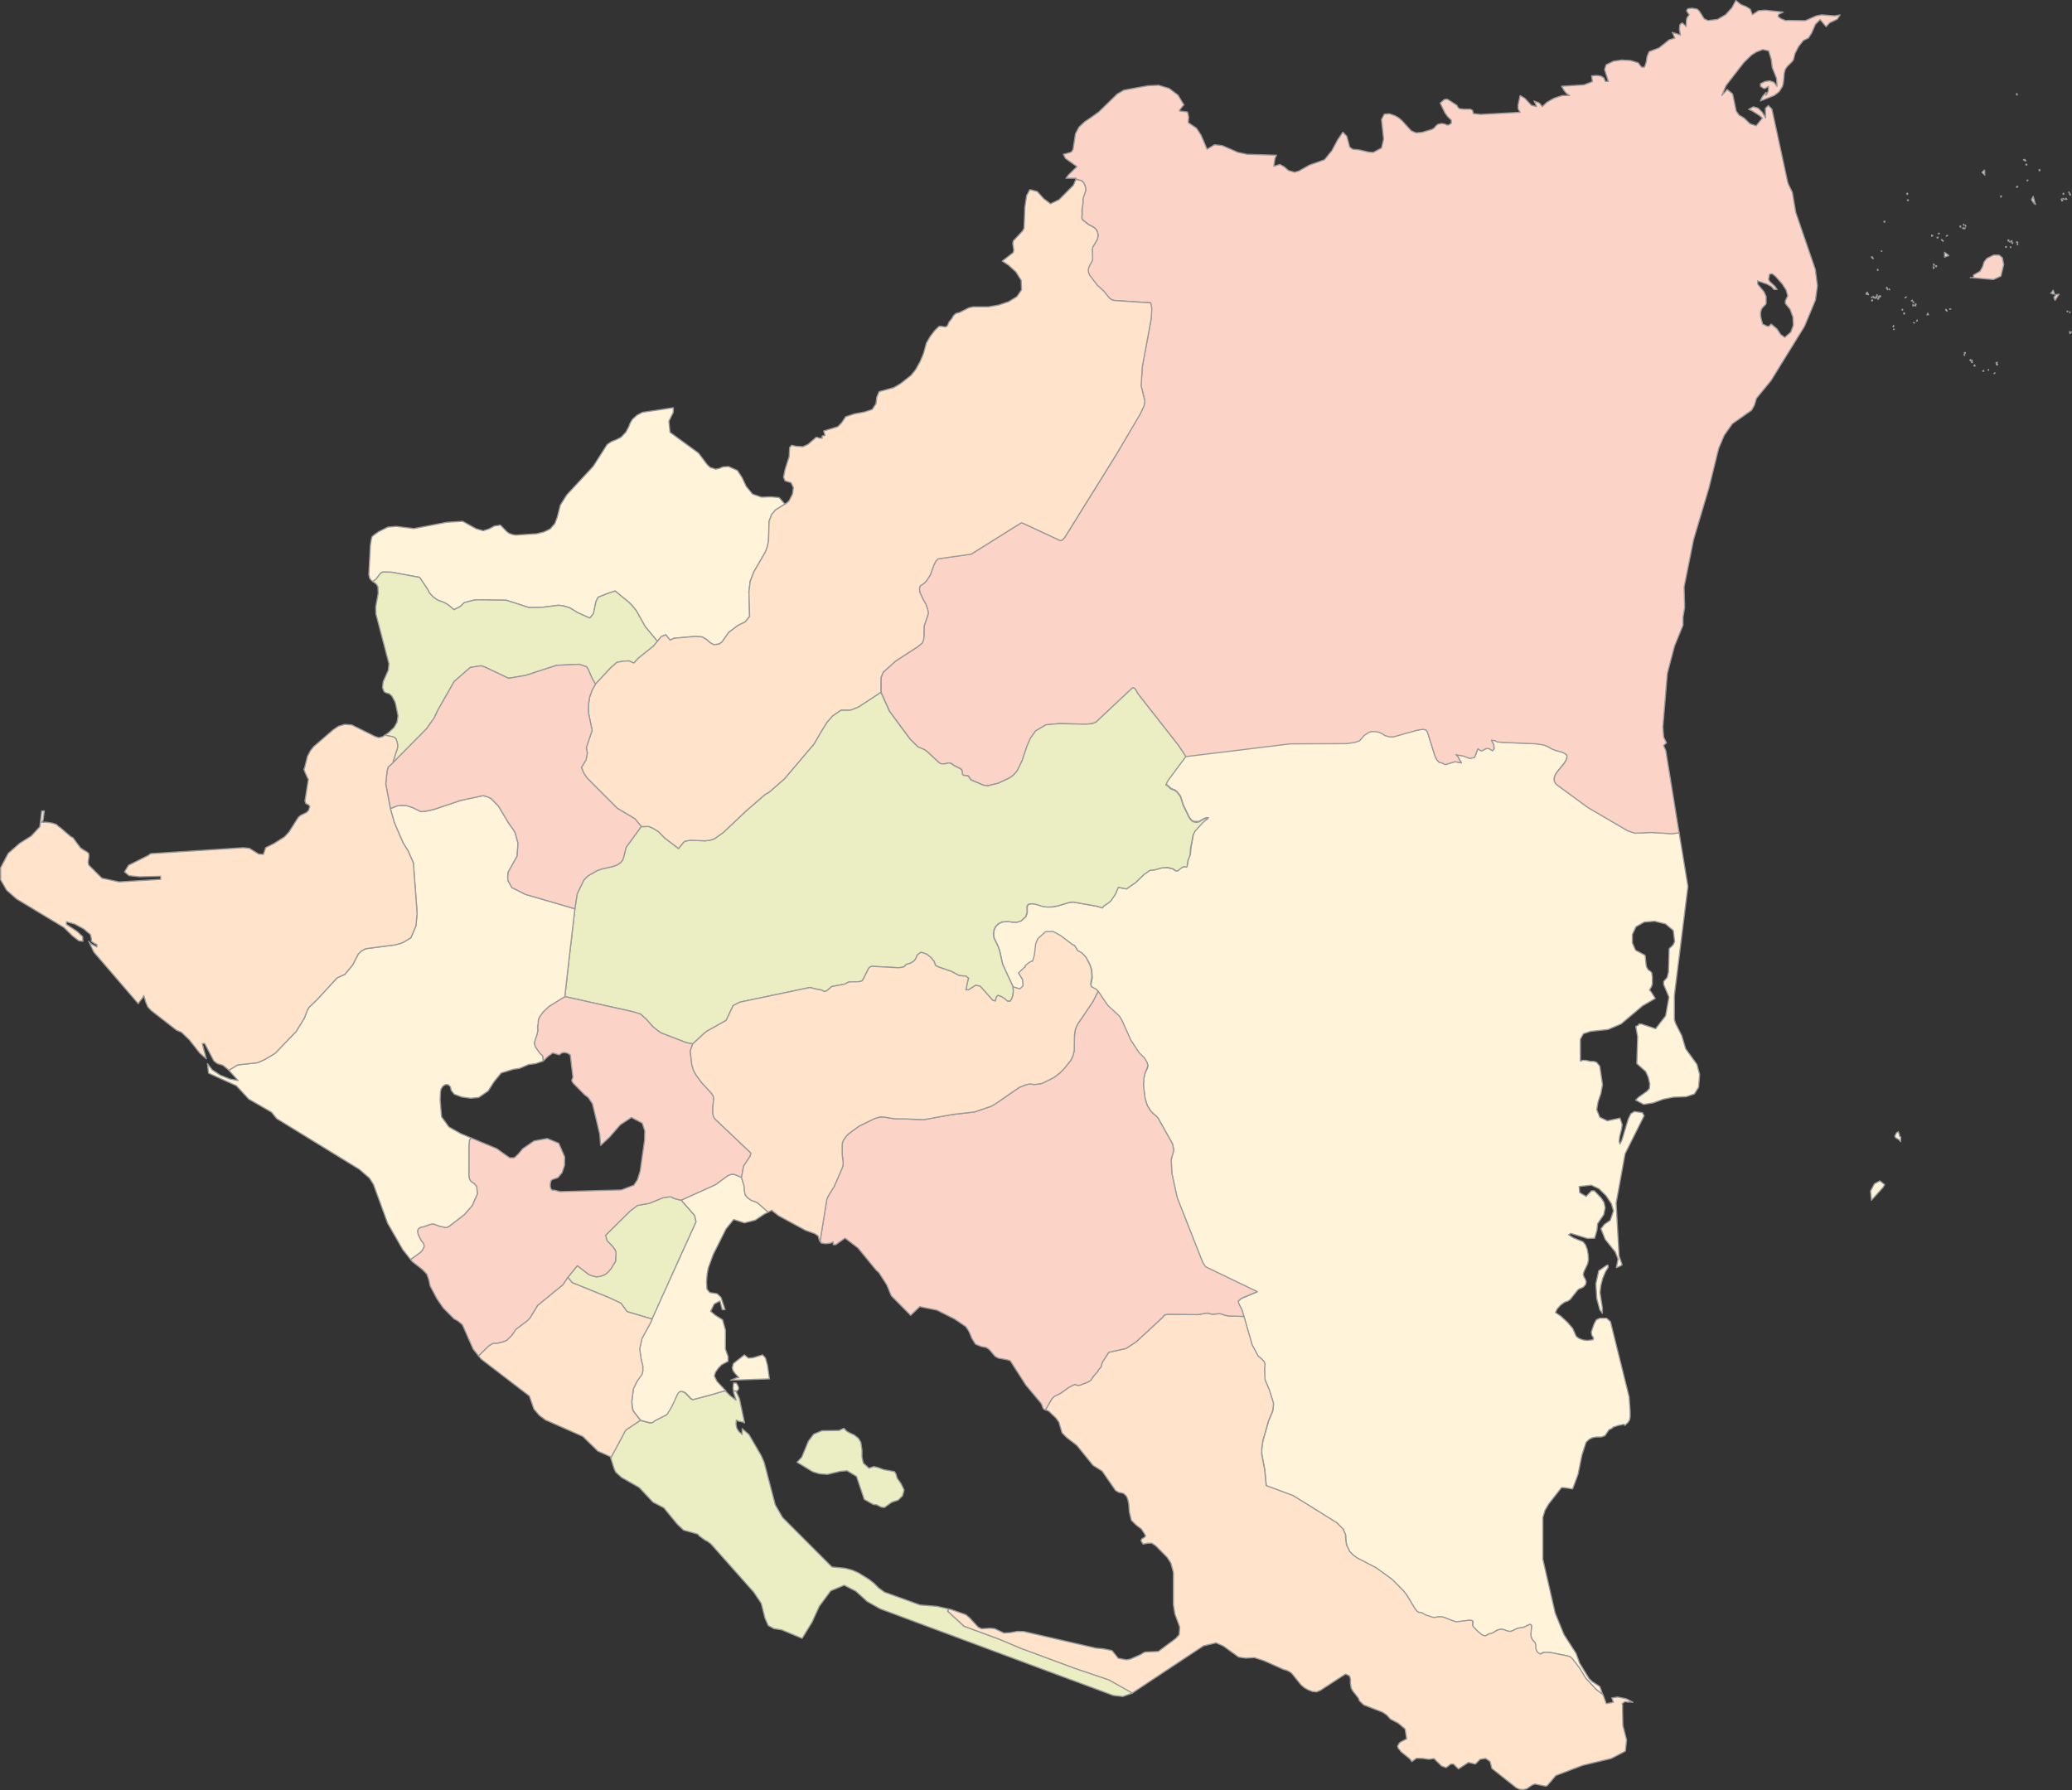 <svg id="Nicaruaga" xmlns="http://www.w3.org/2000/svg" viewBox="0 0 436.71 377.36"><rect x="0" y="0" width="436.71" height="377.36" fill="#333333" stroke="none"/><defs><style>.cls-1,.cls-4{fill:#fff3da;}.cls-1,.cls-2,.cls-3,.cls-4,.cls-5,.cls-6,.cls-7{stroke:#999;stroke-linecap:round;stroke-linejoin:round;stroke-width:0.25px;}.cls-2{fill:#ffe3ca;}.cls-2,.cls-4,.cls-6,.cls-7{fill-rule:evenodd;}.cls-3,.cls-6{fill:#ebedc3;}.cls-5,.cls-7{fill:#fcd4c7;}</style></defs><title>NIcaragua</title><path id="South_Caribbean_Coast_Autonomous_Region" data-name="South Caribbean Coast Autonomous Region" class="cls-1" d="M486.61,348.29l0.59-1.42,0.56-.89,0-.28,0-.17-0.1-.07-0.13,0-1.75,1.21-0.6,2.74,0.19,3.13,0.64,2.36,0.54,0.73,0-1.16-0.5-3.18,0.15-1.4Zm17.49-48.43-0.82-2.77L502,294.58l-0.28-.84v-5.09l2.86-23-1.86-11.34h0l-1.56.2-4.27-.27-3.47.16-1.56-.52-8.38-4.91-6.4-4.69-0.37-.35-0.25-.39-0.07-.46,0.06-.49,0.19-.5,0.31-.5,1.61-2,0.31-.52,0.19-.5,0.05-.49-0.32-.4-0.66-.33-1.47-.41-0.89-.37-0.67-.4-0.87-.36-1.64-.26-6.9-.28-1.29-.11-0.35-.23-0.89-.16,0.48,1,0.09,0.87-0.33.38-0.77-.47h-0.58l-0.77.44-0.39,0-0.58-.4-0.71,1.84-1,.21-1.31-.5-1.61-.3,0.44,0.47,0.46,0.88,0.26,0.39-1.34-.26-2.06.62-0.73-.36-0.55-.11-0.48-.55-0.35-.63-1.64-5.18-0.22-.43-0.67-.18-1.15.15L442.54,234l-0.83,0-1-.29-0.58-.38-0.54-.26-0.46-.12-0.65-.07-0.55,0-0.64.21-0.9.59-1,1.14-1.06.38-1.68.22-11.87.05-22,2.69-3.67,4.95-0.27.45-0.27.59,0.18,0.08,0.18,0.1,0.62,0.59,0.2,0.11,0.2,0.09,0.24,0.07,0.21,0.09,0.18,0.11,0.34,0.28,0.66,0.85,0.1,0.2,0.53,1.7,1.24,2.56,0.24,0.34,0.28,0.32,0.17,0.13,0.2,0.11,0.23,0.07,0.26,0h0.28l0.26,0,0.24-.06,1-.57,0.21-.09,0.24-.05,0.22,0,0.23,0-0.06.06-0.32.21-0.57.45-0.05,0-1.79,2-0.36.73-0.53,2.92-0.1,1.26-0.08.29-0.36.87L399,261.47l-0.24.08-0.37-.08-0.47.19-0.91.7-0.45,0-0.51-.37-1.09-.28-1.17,0-1.6.44-1,.11-1.25.86-1.78,1.72-1.93,1.33-1.72-.33-0.61,1.44L383,268.6l-0.53.49-1,.69-0.33.4-1.11-.35-5-.88-0.86.1-2.32.7-1.19.23-1,0-0.93-.11-1.51-.46-0.73-.14-0.86.12-0.29.42,0,1.38-0.29.84-1,.87-0.82.28-1,0-0.94-.13-1.25.1-0.75.39-0.57.57-0.33.69-0.15.86,0.09,0.82,0.82,1.66,0.37,1,0.66,3,2.2,4.74,1.44,0.45,0.68-.67-0.09-1.3-0.87-1.41,1.14-1.08,0.29-.16,0-.26,0.62-.53,0.71-.43,0.25,0,0.37-1.28,0.3-2.44,0.44-1,1.63-1.48,1.59,0,1.58,0.86,2.5,1.9,0.42,0.17,0.67,1.08,0.76,0.42,0.5,0.45,0.52,0.61,0.73,1.39,0.37,1.1,0.11,1.61-0.25,1.36,0,0.39,0.09,0.29,1,0.5,0.45,0.45,2,3,2.46,2.27,0.5,0.85,1.86,4.16,1.78,2.7,1.13,1.11,0.54,0.91,0.17,0.59-0.11.51L390.15,305l-0.24,1.07-0.1,1.48,0.36,2.81,0.44,1.42,0.62,1.05,0.58,0.64,0.62,0.52,0.5,0.55,3,5.37,0.27,1.32-0.54,2,0.12,2.87,1.13,5.2,5.4,13.68,0.59,0.89,10.88,5.24-3.32,1.39-0.68.6,0.07,0.38,0.09,0.25,0.61,1.15,0.44,1.45,1.72,6,1.27,2.35,0.7,0.59,0.54,0.57,0.2,0.55-0.1,1,0.11,2.27,0.92,2.2,0.85,2.73,0,0.7-0.15,1-0.84,2-1.2,4.18-0.24,1.68,0,1.13,0.63,3.36,0.32,3.36,5.65,2.1,2.46,1.51,6.79,4.25,1.32,1.32,0.5,1.19,0.06,1.08,0.17,1.11,0.64,1.32,0.77,0.8,0.79,0.57,4,2.07,3.36,2.43,2.42,2.43,0.74,1,1.74,2.87,0.43,0.5,0.35,0.23,0.26,0,0.3,0.07,0.32,0.15,0.54,0.32,0.25,0.09,0.48,0.13,0.64,0.24,0.24,0h0.19l0.87-.11h0.54l0.23,0,0.54,0.13,1.39,0.56,1.06,0.36,2.7-.35,0.55,0.05,0.27,0.15-0.07.48v0.25l0,0.23,0.12,0.18,0.93,1,0.84,0.69,0.45,0.22,0.34,0,0.73-.39,0.53-.12,0.19-.07,0.38-.2,0.17-.13,0.43-.25,0.31-.12,0.63-.11,0.52,0.09,0.82,0.31,0.39,0.05h0.32l0.19-.1,0.22-.08,0.2-.09,0.18-.12,0.67-.27,0.82-.11,0.42-.11,1.19-.56,0.25,0,0.14,0.16,0,0.27-0.13,1.61v0.28l0.11,0.47,0.1,0.21,0.25,0.35,0.29,0.3,0.13,0.17,0.09,0.22,0,0.26v0.57l0.06,0.34,0.13,0.34,0.37,0.45,0.29,0.16h0.25l0.2-.09,0.18-.11,0.2-.1,0.6,0,1,0.07,3.35,0.66,0.63,0.21,0.19,0.13,0.29,0.28,1.55,2,1.23,2,2.2,2.39,1.47,1.14h0l-0.61-1.67-1.55-1-0.72-.69-2-3.26L481,427.32l-2.56-4-1.84-4.52L474,407.46v-8.79l0.45-1.49,0.78-1.34,2.7-3.46h0.53l1.81,0.28,1.15-3.07,0.82-4.07,0.87-2.69,0.68-.65,0.71-.34,0.83-.13,1,0,0.77-.28,0.85-1.26,0.67-.29,0.1-.21,1.18-.39,1.21-.25,0.17,0.25,0.68-.64,0.33-.53,0.11-.68,0-1.12-0.21-3.06-3.94-15.87-0.82-.71-1.42,0-0.75.34-0.47.89-0.58,1.69,0.12,0.67,0.35,0.57-0.09.39-1.25.14-0.86-.11-0.83-.3-0.62-.46-0.73-1.67-1.16-1.34-1.36-1.25-1.12-.76,0.36-.75,0.71-.79,0.83-.63,0.73-.25,0.48-.33,1.58-2,0.32-.24,0.44-.16,0.48-.25,0.44-.53,0.1-.58-0.19-.54-0.29-.5-0.14-.48,0.17-.64,0.76-1.6,0.17-.79-0.06-1.15-0.19-1.08-0.35-.93-0.5-.68-2.09-.85-1-.64,0.46-.29,3.51,1.07,1.53-.05,0.48-1.66,0.14-1.4,1.29-1.89,0.31-1.47-0.25-1.15-0.59-.91-1.43-1.51h-0.64l-1.1,1.18-1.36-.8-0.12-1.29,2.58-.28,1.6,0.76,1.5,1.47,1.12,1.7,0.44,1.48-0.68,2-1.24.85-0.72.94,0.89,2.21,2.12,2.66,0.6,1.49L489.5,346l0.63-.24,0.58-.35-0.64-1.87-0.62-11.14L491.34,322l4-8-0.36-.66-1.68-.24-0.75.46L492,314.7l-1.35,4.47-0.39.79-0.18-.55,0.1-1,0.44-1.71,0.1-.87-0.45-1.34-2.67.57L486,314.3l-0.64-1.59,0.28-1.66,0.6-1.76,0.34-1.86L486,303.53l-0.68-.82-0.57-.18-0.69,0-1-.22-0.71,0-0.34.19-0.1-.1v-4.54l0.63-1.15,1.55-.51,3.68-.39,2.73-1.17,4.53-3.82,2.67-1.56-0.88-1.38-0.34-.41,0.41-.66,0.19-.6,0-1.47-0.13-.9-0.33-.34-0.39-.25-0.36-.6-0.12-.61-0.15-1.48v-0.29l-0.19-.18-1.87-1-0.67-1.54,0-1.78,0.76-1.61,1.76-1,2.18-.17,2.28,0.56,1.65,1.39,0.28,2.34-0.26.6-0.39.44-0.35.29-0.15.18-0.14,4.88-0.29,1.18-0.73.83v0.65l1.12,2.66-0.71,3.93-2.1,2.73-3-1h-0.53l-0.17.32L494,295h-0.1l-0.31.17,0.39,2.18L493.81,303l1.87,1.67,0.54,1.2,0.32,1.37-0.07,1-0.51.57-1.76,1.25-0.64.62,1.7,0.92,2-.32,2.13-.77,2.09-.43,2.74-.11,1.72-.57,0.89-1.42,0.22-2.66-0.57-2.17Zm39.79,28.47-0.81,1.53,0.17,1.95,2.46-2.73,0.33-.57-1-.79Zm5.3-10-0.05-.32-0.21-.65-0.38.22-0.38.73,0.24,0.35L549,319l0.42,0.46,0-1Z" transform="translate(-148.82 -78.8)"/><polygon id="Río_San_Juan" data-name="Río San Juan" class="cls-2" points="342.77 358.09 340.96 357.72 339.73 357.9 340.05 358.83 338.55 359.11 337.88 357.26 336.41 356.12 334.2 353.73 332.97 351.69 331.42 349.65 331.12 349.37 330.93 349.24 330.3 349.03 326.94 348.37 325.98 348.29 325.38 348.31 325.17 348.42 325 348.53 324.79 348.62 324.55 348.61 324.25 348.45 323.88 348 323.75 347.66 323.69 347.33 323.67 346.75 323.63 346.5 323.55 346.28 323.42 346.11 323.13 345.81 322.88 345.46 322.78 345.25 322.68 344.78 322.66 344.51 322.8 342.9 322.78 342.63 322.64 342.47 322.38 342.42 321.2 342.99 320.78 343.09 319.97 343.2 319.3 343.47 319.12 343.59 318.92 343.68 318.7 343.76 318.5 343.87 318.19 343.88 317.8 343.82 316.98 343.52 316.46 343.43 315.83 343.54 315.52 343.66 315.09 343.91 314.92 344.03 314.54 344.24 314.35 344.3 313.81 344.42 313.08 344.82 312.74 344.77 312.28 344.55 311.45 343.85 310.52 342.88 310.4 342.69 310.36 342.47 310.37 342.22 310.44 341.73 310.17 341.58 309.62 341.52 306.92 341.87 305.85 341.52 304.46 340.95 303.92 340.82 303.68 340.8 303.14 340.81 302.27 340.93 302.07 340.91 301.83 340.87 301.19 340.63 300.71 340.5 300.46 340.41 299.92 340.09 299.6 339.94 299.3 339.87 299.05 339.88 298.69 339.65 298.26 339.15 296.53 336.27 295.79 335.31 293.37 332.88 290.01 330.45 286.01 328.38 285.22 327.81 284.45 327.01 283.81 325.69 283.64 324.57 283.58 323.5 283.08 322.31 281.76 320.99 274.97 316.75 272.51 315.24 266.86 313.14 266.54 309.79 265.91 306.43 265.94 305.3 266.18 303.62 267.38 299.44 268.22 297.45 268.37 296.49 268.41 295.79 267.56 293.06 266.64 290.86 266.53 288.59 266.63 287.55 266.43 286.99 265.89 286.43 265.18 285.84 263.91 283.49 262.19 277.49 258.93 277.39 257.97 277.18 257.56 277.01 257.24 276.94 256.95 276.9 255.67 277.03 255.32 277 254.6 276.8 254.23 276.8 252.49 277.11 246.22 277.03 245.78 277.1 245.37 277.22 245.09 277.64 239.47 282.84 237.33 284.25 233.69 285.05 232.43 287.01 232.19 287.58 232.19 287.68 232.1 288.03 231.94 288.29 231.58 288.68 231.45 288.89 231.37 289.08 231.25 289.24 230.65 289.88 230.26 290.39 229.98 290.87 229.7 291.08 229.19 291.38 227.6 291.98 227.19 292.03 226.97 291.97 226.58 291.82 226.04 292.03 225.26 292.46 223.56 293.67 222.24 294.33 221.88 294.66 221.67 294.91 220.34 297.2 220.87 297.37 221.11 297.52 222.55 298.9 223.18 299.77 223.85 302.05 224.84 303.04 226.97 304.68 230.36 308.88 232.3 310.1 235.12 314.19 235.82 314.58 236.37 314.68 236.87 314.83 237.44 315.42 237.72 316.11 237.91 317.01 238.03 318.69 238.45 320.46 239.44 321.45 240.58 322.32 241.46 323.7 241.26 324.04 240.74 324.32 240.46 324.73 240.92 325.49 241.95 325.29 242.77 325.29 243.56 325.82 245.98 328.25 246.78 329.48 247.32 331.47 247.32 338.29 247.61 340.16 248.65 342.96 248.54 344.57 247.8 345.39 244.13 348.12 241.41 348.23 240.92 348.43 240.48 348.74 238.28 349.71 237.44 349.88 235.69 349.55 234.37 347.92 232.5 347.54 231.08 347.43 215.77 343.91 214.41 343.88 212.99 344.14 211.61 344.24 209.63 343.3 208.68 343.22 206.85 343.32 206.14 342.96 204.43 341.1 203.57 340.36 200.42 339.26 199.97 339.16 199.74 339.64 203.21 342.82 210.83 345.65 215 347.42 226.44 351.66 233.72 354.13 238.56 356.94 247.34 351.11 253.64 346.94 256.31 346.3 257.82 346.96 261.06 349.3 262.54 349.52 264.38 349.42 266.34 350.04 270.58 351.93 271.05 352.05 271.49 352.23 271.9 352.46 272.25 352.72 274.19 355.14 274.92 355.76 275.68 356.19 276.59 356.55 277.52 356.64 278.33 356.3 282.91 353.31 283.63 352.87 284.44 353.28 284.64 353.93 284.62 354.81 284.8 355.88 285.17 356.51 286.3 357.94 286.54 358.55 287.44 359.39 291.4 360.92 292.3 361.53 293.06 362.38 294.68 363.22 296.15 364.46 296.47 366.54 295.29 367.16 294.94 367.4 294.56 368.07 294.72 368.56 295.07 368.93 295.26 369.23 297.13 370.74 297.58 371.33 298.54 370.63 299.86 370.66 300.47 370.75 301.21 370.85 302.23 370.68 303.81 372.24 304.79 372.61 305.77 371.86 306.36 371.86 307.39 372.88 309.5 371.51 310.95 371.86 311.96 370.85 313.11 370.66 314.05 371.3 314.44 372.78 319.57 376.84 320.14 377.12 320.94 377.24 321.77 377.08 322.95 376.25 323.52 376.06 325.85 376.52 326.17 376.33 327.91 374.28 333.56 372.13 334 372.02 339.59 370.68 342.58 369.13 342.83 366.78 342.05 363.7 341.97 359.97 342 359.56 341.9 359.11 342.52 358.67 343.02 358.78 343.56 358.77 344.17 358.83 342.77 358.09"/><path id="Rivas" class="cls-3" d="M321.53,389.46l1.68,0.13,2.67-.64,1.47-.13,2,1.2,1.62,4.83,1.88,1.07,0.81,0.1,0.88,0.46,0.66,0.1,0.3-.2,1.09-.79,0.38-.2,1.14-.36,0.93-.92,0.33-1.23-0.65-1.35-0.81-1.15-0.25-.87-0.3-.51-1-.18-1.29-.23-1.09-.41-1-.23-1,.33-1.2-1.07-0.28-1.28,0-1.46-0.24-1.64-0.51-.84-0.86-.69-1.08-.51-0.5-.28-0.64-.64-1,.46-3.61.05-1.75.74-1.1,1.46-1.4,3.38-1,1.07,3.3,2Zm61,43.46-7.28-2.47-11.44-4.24-4.16-1.77L352,421.62l-3.47-3.18,0.23-.48-2.48-.56-3.53-.28-7.52-2.71-1.2-.87-1-1-1-.79-2.32-1.43-1.3-.56-1.44-.38-2.81-.28-10.41-10.43-1.53-2.68-2.33-8.9-0.6-1.41-2.62-4.5-1.43-1.25v1.25l-0.68-.61-0.43-.69-0.18-.82,0.06-.92,0.41,0.23,0.84,0.15,0.49,0.23-1.08-5.12L304,372.15l0.16-.15h-0.73l0,0.31,0.53,1.64-1.22-.92-1-1h-0.34l-2.78.81-3.77,1-0.4-.14-0.84-.87-0.33-.35-0.37-.23-0.43-.11h-0.15l-0.21,0-0.24.15-0.25.25-1.33,2.86-0.93,1.53-0.32.22-2.36,1.2-0.3.31-0.64.09-2-.53-3,2-0.26.34L280,381.56l-2.46,4.54h0l0.73,2.33,0.33,0.7,1.23,1.11,3.71,2.12,2.91,3.09,2.27,1.18,2.86,3.48,1.32,1.24,3,0.84,0.28,0.37,1.3,0.93,0.4,0.19,0.75,0.54,9.08,10.23,1.55,2.32,0.8,3.13,0.67,1.54,1.2,0.66,1.65,0.26,4.25,1.78,0.06,0,2.06-3.36,1.56-3.4,2.4-3.24,2.84-1.19,2.44,1.26,2.4,2.17,2.75,1.55,8.62,3.21,11.5,4.27,3.05,1.14,12.23,4.55,13.74,5.09,2,0.22,2-.72Z" transform="translate(-148.82 -78.8)"/><polygon id="Nueva_Segovia" data-name="Nueva Segovia" class="cls-4" points="150.83 98.9 151.61 98.74 152.39 98.41 153.55 98.34 155.42 99.17 156.42 100.69 157.25 102.49 158.6 104.14 160.49 104.8 162.48 104.73 164.21 104.88 165.34 106.16 165.5 106.22 163.46 107.48 162.62 108.48 162.1 109.91 161.98 114.06 161.73 115.22 161.36 116.28 158.9 120.52 158.12 122.54 157.85 124.72 158 129.93 157.07 131.08 155.51 131.86 153.61 133.28 152.18 135.32 151.57 135.76 150.44 135.9 149.65 135.47 148.93 134.81 147.98 134.26 146.51 134.16 142.06 134.54 141.23 134.93 140.33 133.81 139.38 134.19 138.56 135.19 135.99 132.09 134.1 128.72 133.27 127.69 132.58 126.99 129.64 124.58 127.98 125.13 126.11 125.88 125.87 126.27 125.6 126.84 125.09 129.32 124.32 130.29 121.72 129.13 120.07 128.11 118.75 127.72 117.75 127.58 114.22 128.03 111.49 128.07 106.74 126.53 100.62 126.43 99.78 126.53 97.86 127.03 97 127.86 95.67 128.52 94.6 127.59 93.63 127.01 92.19 126.47 91.26 125.8 90.5 124.97 90.13 124.23 88.45 121.71 82.48 120.61 80.6 120.58 80.21 120.87 79.95 121.15 79.3 122.05 78.59 122.58 78.24 122.31 77.91 121.86 77.74 121.07 77.99 116.4 78.07 114.88 78.27 113.66 78.41 113.12 78.82 112.77 79.8 112.08 81.73 111.11 83.51 110.95 87.22 111.42 94.16 110.09 97.53 109.89 100.34 111.45 101.85 111.88 103.09 111.48 104.23 110.87 105.48 110.69 106.82 112.08 107.33 112.44 108.13 112.71 108.73 112.79 113.12 112.51 114.68 112.12 115.95 111.5 116.94 110.38 117.44 109.05 118.11 106.45 119.45 104.32 125.03 98.3 127.97 93.69 128.86 93.09 129.86 92.7 130.89 92.17 131.89 91.12 132.5 90 132.83 89.16 133.28 88.4 134.23 87.53 135.4 86.92 141.92 85.94 141.9 86.92 140.98 88.8 141.22 91.13 147.23 95.51 149.07 97.96 149.65 98.5 150.83 98.9"/><path id="North_Caribbean_Coast_Autonomous_Region" data-name="North Caribbean Coast Autonomous Region" class="cls-5" d="M550.86,119.58l0,0v-0.06l-0.17.08,0.09,0.13h0l0,0.05,0.11-.05Zm-0.41,22,0.17-.22-0.3.22h0.13Zm1.27,0.65h0.16l0-.15-0.19.06v0.08ZM551,121V120.9l-0.17.08,0.09,0.13h0l0,0,0.11-.05,0-.15Zm-0.8,23.82v-0.06l-0.17.07,0.09,0.13h0l0,0.05,0.11-.05,0-.15Zm7.95-15.31v-0.19H558Zm-11.72,10.07,0.23-.08-0.23-.12v0.2ZM552,143l0,0.29,0.21-.07Zm-2.32,1.05,0.08,0.11h0.08l0-.15Zm-1.75,4.21,0.15,0-0.12-.12Zm0-.86-0.14.28,0.16,0Zm4.74-4.44v-0.08h-0.21Zm4.24-8.11v-0.06l-0.17.08,0.09,0.13h0l0,0L557,135l0-.15Zm-0.58.55,0.16-.14-0.2-.25Zm0.05-.65,0.15-.17-0.2-.14Zm1-6.68,0,0.05,0.21-.1-0.17-.07Zm-5.06,18.83v-0.08H552.1Zm4.93-18.07v-0.06l-0.17.08,0.09,0.13h0l0,0,0.11-.05,0-.15Zm-1.27-.21,0.21-.15-0.25-.13Zm-3.39,14.68,0-.22-0.17.11Zm-6-3.45h0.1l-0.07-.12Zm8.38,5.31h0.29l-0.11-.34Zm-2.21,1.33h0.14v-0.24ZM547,139.86l0.13,0-0.16-.16Zm5.19,2.65-0.08-.13-0.09.17,0.12,0Zm-7.42-1.07h0.08l0-.2-0.14.1Zm-12-59.51-1.19.23-2.25,1-3.77-.06-0.35.06-1-.41-0.62-.44,0.07-.46,1-.5-3.75-.4-1.46.1-1.29.85-0.44-1.17-0.89-.55-1.09-.43-1.06-.86-0.82,1.53-1.33,1.47-1.72,1-2,.24L508,82.76l-1-1.6-0.45-.44-1.12-.19-0.86.1-0.29.44,0.57,0.85-0.45.59-0.14.54-0.05,1.34-0.84-.78-0.48.38-0.11,1L503,86.2,502.51,86l-1.26-.37,0.19,0.27,0.23,0.62,0.17,0.31-1.23.37-2.12,1.7-2.09.79-0.42,1-0.18,1.19-0.37,1.08H494.8l-0.72-.93-1.57-.47-1.89-.1-1.69.23-1.59.76-0.33,1,0.81,2.53h-0.63l-0.32-.75-0.63-.4-0.88-.12-1.08.07L484.46,96l-1.77.69-4.75.29,0.61,1L479,98.49l0.66,0.45h-1.57l-1.69.55-1.52.85-1,.94-0.49-.63-0.3-.22-0.33-.1-0.62-.25,0.42,0.83,0.11,0.37-1.09-.29-1.37-1.47-1-.58-0.42,2,0,0.81,0.44,0.72-8.42.45-1.46-.18-0.16-.68-0.44-.24-1.44,0-0.9-.12-0.32-.31-0.22-.41-1.95-1.24-0.62,0-0.93.78,1,2.07,0.59,0.81,0.75,0.73v0.66l-0.58.37-0.36,0-0.4-.21-0.71-.12-0.78.17-0.44.37-0.34.42-0.5.3-2.08.61-1.25.1-1-.43-2-2.18-0.66-.56-0.77-.44-1.18-.41-1.07.08L440,104l0.44,4.13L440,110l-1.75.93-0.94-.07-2.07-.47-1.3-.12-0.65-.47-0.61-2.29-0.83-.85-1.12,1.66-1.18,2.22-1.57,1.94-3.17,1.12-2.2,1.24-0.94.28-1.3-.39-0.89-.77-0.9-.5-1.29.4,0.26-1.72,0.32-.62-6.22-.19-1.92-.41-3.3-1.43-1.63-.18-1.57.95-1.28-3L401,105.82l-1.74-1.18,0.09-1.17-0.24-1.06-1.69-.21,0-.17,0.67-.86,0.26-.25-1.25-2.08-1.87-1.4-2.21-.67-2.24.1-5.09.93-1.4.82-3.9,3.79-1.52,1.09-1.33.9-0.17.12-1.16,1.1L375.49,107,375,110.23l-0.28.53-0.44.21-1.34.37,0.46,0.86,2.41,1.72L374,115.69l-0.51.68h2.21l-0.12.29,0.41,0,0.62,0.15,0.24,0.13,0.27,0.21,0.2,0.33,0.18,0.37,0.14,0.55,0,0.58-0.44,1.27-0.13.52v0.52l0,0.4-0.16.9,0,0.52,0,0.76-0.06.82,0.07,0.26,0.14,0.21,1.14,0.91,1.26,0.69,0.38,0.36,0.3,0.54,0.14,0.69-0.15.86-1,1.64-0.12.56,0.08,1.92-0.1.44-0.66,1.2-0.16.57,0,0.59,0.24,0.64,1.6,2.09,1.43,1.34,1.22,1.48,0.44,0.28,0.6,0.16,7.61,0.5,0.22,1.22L391.45,146,389.59,156l-0.27,4.08,0.79,3.2-0.17,1-0.78,1.69L384,174.78l-10.81,17.37-0.43.44-0.39.18L364.23,189l-0.32.09-10.38,6.5-0.18,0-6.85,1-0.43.48-0.41.79-0.76,2.1L344.25,201l-0.61.71-0.89.58-0.15.54,0.07,0.79,0.69,1.48,0.57,1,0.41,1.17,0.14,0.84-0.9,2.72,0,1.58,0,0.43-0.11.81-0.29.69-0.93.78-4.62,3L335,220.47l-0.48,1.15,0,3.11,1.79,4,4.34,5.87,1.69,1.67,1.15,0.46,0.4,0.23,0.47,0.37,2.44,2.26,0.19,0.13,0.21,0.09,0.25,0h0.26l0.52-.06,0.47-.13h0.28l0.34,0.1,0.64,0.44,1.2,0.6,0.29,0.2,0.17,0.29,0.11,0.78,0.16,0.17,1,0.13,0.61,0.86,2.62,1.11,0.9,0.12,2.22-.54,2.44-1.14,0.83-.64,0.74-.85,1.06-2.21,1-3,0.69-1.58,1.1-1.58,2.16-1.28,2.84-.26,5.65,0.12,1.31-.13,0.77-.31,7.72-7.24,0.36,0.1,0.29,0.32,0.5,0.89,8.5,10.84,1.56,2.36,22-2.69,11.87-.05,1.68-.22,1.06-.38,1-1.14,0.9-.59,0.64-.21,0.55,0,0.65,0.07,0.46,0.12,0.54,0.26,0.58,0.38,1,0.29,0.83,0,5.13-1.44,1.15-.15,0.67,0.18,0.22,0.43,1.64,5.18,0.35,0.63,0.48,0.55,0.55,0.11,0.73,0.36,2.06-.62,1.34,0.26-0.26-.39-0.46-.88-0.44-.47,1.61,0.3,1.31,0.5,1-.21,0.71-1.84,0.58,0.4,0.39,0,0.77-.44h0.58l0.77,0.47,0.33-.38-0.09-.87-0.48-1,0.89,0.16,0.35,0.23,1.29,0.11,6.9,0.28,1.64,0.26,0.87,0.36,0.67,0.4,0.89,0.37,1.47,0.41,0.66,0.33,0.32,0.4-0.05.49-0.19.5-0.31.52-1.61,2-0.31.5-0.19.5-0.06.49,0.07,0.46,0.25,0.39,0.37,0.35,6.4,4.69,8.38,4.91,1.56,0.52,3.47-.16,4.27,0.27,1.56-.2h0L499.91,237l-0.48-1.07,0.63-.55-0.6-1.21L499.3,232l0.94-11.26,1.52-5.78,1.78-4.36,0-1.67,0.35-2.09-0.12-4.29,2-10,3.28-11.06,2-8.14,1.18-2.79,1.71-2.43,4.05-2.85,0.6-1.07,0.44-1.45,3.05-3.72,7.07-11.45,2.31-5.54,0.41-3-0.44-3.45-4.13-12.05-0.71-4.2-0.8-1.64-0.18-.49-3.33-15.42-0.76-.76-0.62.62,0.06,2-0.7-1.19-0.89-.87-1-.29-1,.54,0.72,0.3,1.57,1,0.62,0.54-1.31,1.63-1.29-.42-1.23-1.19-1.12-.68-0.57-.81L514,98.6l-1.17-.94-0.28.38-0.83.88,0.89-2.09L516.35,92,518,90.39l1-.63,1.38-.52,1.22,0.29,0.53,1.76,0.23,1.77,0.91,2.28L523.37,97l-0.65-.84-0.85-.32-1,.13-1,.48V97l0.76,0.48,0.27-.07,0.66-.41V97.6L521.5,98l-0.17.4-0.29.49V98.27l-0.72.86-0.24.42-0.21.53,2.93-1.17,1-.78,0.7-1.1,0.21-.87,0.16-1.88,0.22-.86,0.44-.63,1.08-1.07,0.23-.41,0.3-1.22,0.77-1.49,1-1.27,1.09-.53,0.63-1,0.82-1.87,1-1,1.25,1.49,0.77-.83,1.56-.73,0.62-.91-1.12.19ZM519.25,138l2.08,0.72,0.86,0.49,0.54,0.62h0.64l-0.43-.65-1.14-1.06-0.23-.44,0.23-1.11,0.56-.05,0.68,0.54,1.42,1.6,0.8,1.24,0.36,1.24-0.51,1.09v0.54l1,1.22,0.6,1.63,0.09,1.73-0.54,1.47L525,149.91l-0.84-.57-0.83-1.24-1.22-1-0.4.44-0.39.05-1-.49L520,145.91l-0.11-.54v-0.7l0.21-.75,0.39-.49,0.38-.36,0.19-.26,0-1.5-0.44-1-1.33-1.6V138Zm26.8-12.56V125.4l-0.17.08,0.09,0.13h0l0,0.05,0.1-.05,0-.16Zm-3.9,15.14,0,0.17,0.06,0.13,0.17-.09,0.1-.21-0.06-.18Zm24.95-25.93-0.53.47,0.58,0.58Zm18,5.24h0l0,0.05,0.1-.05,0-.15,0,0V119.7l-0.17.08ZM585,144.68h0.13l-0.07-.15Zm-14.47-24.39,0,0.05,0.1-.05,0-.16,0,0v-0.06l-0.17.08,0.09,0.13h0ZM543.33,133.1l0,0.05,0.1-.06,0-.15,0,0V132.9l-0.17.08,0.09,0.13h0Zm16-4.67-0.28.05,0,0.1ZM542.5,140.9l0.16,0-0.12-.21Zm2.17,1,0.19-.28-0.27.2Zm-0.34-.8,0,0.08,0.13,0,0-.28Zm0.21-5.56,0,0.28,0.13-.08Zm0.42,5.8,0.18,0.05,0.05-.19-0.18-.11Zm0.4-9.57h0.1l-0.07-.12Zm-1.21,9.65,0.2,0.2,0.08,0v-0.23Zm-0.7-.05-0.19.11,0.08,0.09Zm0,0.63V142l-0.17.08,0.09,0.13h0l0,0.05,0.11-.06,0-.15Zm0.07-8.69h0.13l-0.09-.16Zm0.56,8.2v-0.06l-0.17.08L544,141.7h0l0,0,0.1-.05,0-.15Zm-0.37.06h0.08l-0.11-.33Zm14.58-11.94,0.1,0,0-.09-0.25-.05Zm17-17.16,0.42,0.29,0.08-.08-0.2-.26ZM574,130.35l0,0.05h0.11l-0.06-.15Zm0.08-.5L574,130h0.1v-0.11Zm2-12.93h0.08l0.08-.16-0.14,0Zm-0.1-3.46v-0.06l-0.17.08,0.09,0.13h0l0,0,0.11-.06,0-.15Zm-2-14.79-0.08-.16-0.09.23,0.17,0.1V98.66Zm-1,31.46,0.1-.13h-0.24Zm-0.12-.53,0,0v-0.06l-0.17.07,0.09,0.13h0l0,0.05,0.11-.05Zm-0.3,1.4,0.11-.12-0.15-.06ZM577,120.9l0.5,0.73,0.32,0.27-0.48-1.7Zm-3.16-2.62H574l0.1-.19h-0.21Zm0.1,11.67,0-.17-0.14.05Zm10.55,14.48v0.08h0.08l0.08-.08-0.08-.08Zm-0.64-23.57,0.06-.08-0.27-.16Zm0.37,0,0.25-.06-0.27-.23ZM585,148.7l0.09,0.41,0.32-.29Zm-0.13-29.47v0.27l0.15,0Zm-3.15,22.24,0.24,0.64,0.85-1.3-0.64.09Zm-0.13-1.5-0.53.65,0.79,0.22Zm-2.86-25.36v-0.06l-0.17.08,0.09,0.13h0l0,0.05,0.11-.05,0-.15Zm4.68,6.3,0,0,0-.14,0,0v-0.06l-0.17.08,0.09,0.13h0l0,0Zm0.28-1.17,0,0.05,0.1-.05,0-.15,0,0v-0.06l-0.17.08,0.09,0.13h0Zm-0.26,1.19-0.08.21h0.2l-0.08-.21ZM558.67,133l0.9-.34-0.9-.68v1Zm4.19,20.73,0.06-.08-0.15-.13Zm0-26.7h0.06l0.11-.19-0.23,0Zm0.21-.54h0.11l-0.07-.2Zm-0.43-.44,0.1,0.27,0.09-.08ZM563,153.15v-0.06l-0.17.08,0.09,0.13h0l0,0.05,0.11-.05,0-.15ZM559.78,144l0.21-.08h-0.25Zm-0.85.17,0.11,0v-0.11l-0.11-.05v0.12Zm0.16,0.21h0.1v-0.13Zm3.55-17.52v-0.06l-0.17.08,0.09,0.13h0l0,0,0.1-.05,0-.15Zm1.54,27.8v-0.06l-0.17.08,0.09,0.13h0l0,0.05,0.11-.05,0-.15Zm-2.12-28.18v-0.06l-0.17.08,0.09,0.13h0l0,0.05,0.11-.05,0-.15Zm4.83,30.48v-0.06l-0.17.07,0.09,0.13h0l0,0,0.11-.05,0-.16Zm2.89-1.8-0.27.11,0.25,0.06Zm0.38-22.59H569l-1.39.69L567,134l-0.3,1-0.56,1-1.37.77,0,0.35-0.1.21-0.18,0h-0.39l0.37,0,4.52,0.39,1.56-.71,0.58-2.45-0.28-1.44Zm-0.59,23.09,0.23,0.1,0.06-.13-0.28-.15v0.18Zm2-24.73,0.11,0,0-.18-0.14.06v0.14Zm0.48-1.33,0.1,0.06,0.08-.08,0-.19-0.18,0Zm0.42,0.23,0-.08-0.08,0Zm-3.4,27.74,0.21-.1,0-.09Zm-4.23-1.66,0.25,0.07v-0.11L565,155.7Zm-0.34-1.18h-0.1l0.1,0.12v-0.11Zm3.45,2.12v-0.16l-0.12.11Zm-3.45-1.75V155l-0.17.08,0.09,0.13h0l0,0.05,0.11-.05,0-.15Z" transform="translate(-148.82 -78.8)"/><polygon id="Matagalpa" class="cls-6" points="249.93 159.48 246.26 164.42 245.98 164.88 245.72 165.47 245.9 165.55 246.07 165.65 246.69 166.24 246.89 166.35 247.1 166.44 247.33 166.5 247.54 166.59 247.73 166.71 248.07 166.98 248.73 167.84 248.83 168.04 249.36 169.74 250.6 172.3 250.84 172.64 251.12 172.96 251.29 173.1 251.49 173.21 251.71 173.28 251.98 173.33 252.26 173.33 252.52 173.29 252.75 173.23 253.7 172.66 253.91 172.57 254.15 172.52 254.38 172.5 254.61 172.53 254.55 172.59 254.23 172.8 253.66 173.26 253.6 173.3 251.81 175.29 251.45 176.03 250.91 178.94 250.82 180.2 250.73 180.5 250.37 181.37 250.2 182.67 249.96 182.75 249.59 182.67 249.12 182.86 248.22 183.56 247.77 183.51 247.26 183.14 246.17 182.86 244.99 182.91 243.39 183.35 242.39 183.46 241.13 184.31 239.35 186.04 237.42 187.37 235.7 187.04 235.09 188.48 234.22 189.8 233.7 190.28 232.65 190.98 232.32 191.37 231.21 191.02 226.16 190.14 225.31 190.24 222.98 190.94 221.79 191.16 220.76 191.2 219.83 191.09 218.32 190.63 217.59 190.49 216.73 190.61 216.44 191.03 216.46 192.41 216.16 193.25 215.2 194.12 214.37 194.4 213.35 194.37 212.41 194.24 211.16 194.34 210.41 194.72 209.84 195.3 209.51 195.99 209.37 196.84 209.46 197.66 210.28 199.33 210.65 200.31 211.31 203.26 213.51 208 213.58 208.95 213.49 209.78 213.26 210.49 212.93 211.04 212.35 211.04 211.93 210.66 211.14 210.12 210.37 209.82 210.03 210.14 209.78 211 209.23 210.85 206.57 207.86 205.61 207.71 204.16 208.65 203.58 208.65 204.04 206.46 204.16 206.22 203.54 205.74 202.19 205.66 200.58 204.79 197.77 203.82 197.18 203.51 196.89 202.67 196.17 201.8 195.31 201.13 194.57 200.85 194.06 200.75 193.42 201.24 193.29 201.41 193.15 201.76 192.96 202.15 192.69 202.5 192.53 202.65 192.16 202.88 191.77 203.07 191.1 203.27 190.89 203.38 190.74 203.54 190.65 203.74 190.17 203.9 189.31 203.99 183.86 203.7 183.58 203.75 183.36 203.85 183.19 203.99 183.06 204.16 181.95 206.38 181.7 206.75 181.37 206.88 180.86 206.95 179.22 206.96 178.82 207.03 178.06 207.44 176.32 207.77 175.31 207.96 174.27 208.83 173.93 208.99 173.69 208.98 173.19 208.71 171.84 208.45 170.72 208.15 155.92 211.25 154.54 211.95 153.04 215.1 148.97 217.38 148.51 217.74 146 220.05 144.61 219.77 139.35 217.74 138.53 217.17 137.6 216.41 136.3 214.94 135.03 213.77 133.51 213.29 119.05 210.07 119.91 202.38 120.92 193.73 121.17 191.56 121.65 188.42 123 185.6 123.3 185.24 123.96 184.6 125.85 183.52 126.85 183.17 129.03 182.69 130.11 182.31 130.82 181.81 131.2 181.34 131.4 180.87 131.96 178.62 135.16 174.23 135.6 174.24 136.76 174.21 137.53 174.54 138.76 175.28 140.08 176.62 143 178.86 144.12 177.49 144.54 177.28 145.56 177.12 148.65 177.24 149.73 177.09 150.59 176.8 152.45 175.48 157.28 170.91 161.22 167.5 162.15 166.95 165.34 164.16 171.55 156.84 173.04 154.28 174.29 152.27 175.48 150.9 177.26 149.68 179.26 149.68 180.92 149.03 185.66 145.93 187.45 149.92 191.78 155.78 193.47 157.45 194.62 157.91 195.02 158.14 195.49 158.51 197.93 160.77 198.13 160.9 198.34 160.99 198.59 161.02 198.85 161.03 199.37 160.97 199.84 160.84 200.12 160.84 200.46 160.95 201.11 161.39 202.3 161.99 202.6 162.19 202.77 162.48 202.87 163.26 203.03 163.43 204.04 163.56 204.65 164.42 207.28 165.52 208.18 165.65 210.4 165.1 212.84 163.96 213.67 163.32 214.41 162.47 215.46 160.26 216.47 157.23 217.16 155.65 218.26 154.08 220.43 152.79 223.26 152.53 228.91 152.66 230.23 152.53 231 152.22 238.72 144.97 239.07 145.07 239.36 145.39 239.86 146.28 248.37 157.12 249.93 159.48"/><polygon id="Masaya" class="cls-6" points="143.59 253.01 146.42 256.24 146.7 257.58 143.26 265.17 140.2 271.98 139.91 272.63 139.09 274.43 137.47 278.04 136.73 277.84 132.2 276.49 132.01 276.28 130.89 274.72 128.39 273.54 120.61 270.38 119.68 269.27 121.69 266.79 124.02 268.6 124.61 268.87 125.63 269.14 126.3 269.08 127.09 268.86 127.77 268.49 128.3 268 128.78 267.43 129.73 265.88 129.84 263.94 129.61 263.42 129.15 262.77 127.92 261.5 127.64 260.39 132.81 255.26 134.35 254.1 136.82 253.66 139.74 252.48 141.19 252.27 141.46 252.31 141.61 252.36 142.07 252.62 143.59 253.01"/><polygon id="Managua" class="cls-7" points="158.09 242.88 150.65 235.82 150.38 235.36 150.23 234.74 150.25 233.28 150.43 231.57 150.32 231.03 150.03 230.55 147.88 228.2 146.8 226.75 146.22 225.75 145.82 224.51 145.48 221.58 146 220.05 144.61 219.77 139.35 217.74 138.53 217.17 137.6 216.41 136.3 214.94 135.03 213.77 133.51 213.29 119.05 210.07 115.69 212.15 114.47 213.32 113.76 214.29 113.53 214.79 113.43 215.23 113.45 215.54 113.3 216.44 113.3 216.75 113.35 217 113.32 217.4 113.21 217.95 112.7 219.49 112.61 219.9 112.66 220.14 112.81 220.59 112.9 220.79 113.72 221.96 113.74 221.99 114.24 222.44 114.35 222.6 114.41 222.82 114.43 223.38 114.47 223.66 114.48 223.67 115.51 222.67 116.49 221.95 117.87 222.36 118.41 221.95 118.98 221.85 119.6 222 120.19 222.36 120.75 227.06 120.49 227.78 120.79 228.31 123.22 230.78 123.97 231.34 124.87 232.65 126.41 239.09 126.59 241.45 128.49 239.68 130.72 237.11 133.08 235.55 135.36 236.75 135.91 238.42 135.85 240.37 134.92 246.88 134.37 248.65 133.6 249.83 130.96 250.83 118.04 251.19 116.79 250.86 116.53 250.88 116.34 250.86 116.06 250.47 115.96 250.01 116 249.4 116.15 248.86 116.39 248.65 117.59 248.24 118.48 247.17 118.98 245.65 119.02 243.88 117.77 240.99 115.34 239.99 112.56 240.5 110.2 242.12 109.23 243.27 108.43 244.04 107.42 244.06 104.69 242.12 99.27 239.86 98.96 240.3 98.82 241.66 98.81 247.83 98.92 248.42 99.16 248.93 99.51 249.23 99.94 249.48 100.48 250.13 100.6 251.69 99.52 254.12 97.86 256.04 94.65 258.5 94.17 258.74 93.92 258.75 92.71 258.49 91.5 258.04 91.34 258.01 91.13 258 90.89 258.03 90.66 258.09 89.38 258.55 88.78 258.68 88.47 258.82 88.24 258.97 88.12 259.15 88.03 259.36 88.02 259.61 88.06 259.86 88.19 260.33 88.78 261.54 89.19 262.02 89.29 262.21 89.37 262.52 89.37 262.73 89.33 262.95 88.96 263.6 88.66 263.95 86.55 265.48 86.54 265.49 86.9 265.94 88.99 267.57 89.97 268.58 90.39 269.8 90.67 271.09 92.12 273.82 93.44 275.73 95.69 278 96.54 278.46 97.46 279.25 99.74 284.4 100.87 285.82 100.88 285.81 103.02 283.73 103.86 283.21 104.54 283.18 105.06 283.11 106.03 282.87 106.49 282.69 106.83 282.53 107.89 281.5 108.77 280.2 111.08 278.48 111.69 277.87 113.34 275.17 118.67 270.82 119.68 269.27 121.69 266.79 124.02 268.6 124.61 268.87 125.63 269.14 126.3 269.08 127.09 268.86 127.77 268.49 128.3 268 128.78 267.43 129.73 265.88 129.84 263.94 129.61 263.42 129.15 262.77 127.92 261.5 127.64 260.39 132.81 255.26 134.35 254.1 136.82 253.66 139.74 252.48 141.19 252.27 141.46 252.31 141.61 252.36 142.07 252.62 143.59 253.01 150.75 249.79 153.42 247.84 154.13 247.58 154.76 247.59 156.28 248.22 156.72 245.83 158.12 243.68 158.27 243.17 158.09 242.88"/><polygon id="Madriz" class="cls-6" points="95.67 128.52 97 127.86 97.86 127.03 99.78 126.53 100.62 126.43 106.74 126.53 111.49 128.07 114.22 128.03 117.75 127.58 118.75 127.72 120.07 128.11 121.72 129.13 124.32 130.29 125.09 129.32 125.6 126.84 125.87 126.27 126.11 125.88 127.98 125.13 129.64 124.58 132.58 126.99 133.27 127.69 134.1 128.72 135.99 132.09 138.56 135.19 137.74 136.18 134.43 138.83 133.62 139.77 132.57 139.32 131.38 139.37 130.02 139.62 128.64 140.84 125.51 144.2 124.82 143.03 123.98 141.11 123.64 140.54 122.03 140.02 117.3 140.25 110.77 142.37 107.17 142.97 103.52 141.24 102.28 140.63 101.39 140.34 99.13 140.69 95.73 143.64 92.23 149.8 91.51 151.34 89.92 153.6 82.78 160.82 83.55 158.33 83.64 158.12 83.77 157.65 83.82 157.12 83.71 156.47 83.46 155.73 82.97 155.35 81.36 155.01 81.26 154.87 81.88 154.44 83.04 153.36 83.7 152.21 83.89 150.87 83.38 148.36 83.2 147.83 82.59 146.72 82.04 146.22 81.45 146.08 80.95 145.81 80.62 144.94 80.76 143.69 81.84 141.27 81.98 139.91 79.23 129.41 79.19 127.92 79.71 125.11 79.66 123.71 79.33 123.14 78.59 122.58 79.3 122.05 79.95 121.15 80.21 120.87 80.6 120.58 82.48 120.61 88.45 121.71 90.13 124.23 90.5 124.97 91.26 125.8 92.19 126.47 93.63 127.01 94.6 127.59 95.67 128.52"/><polygon id="León" class="cls-4" points="110.75 188.53 107.89 187.09 107.04 185.56 107.01 184.82 107.13 183.81 109 180.47 109.18 177.73 108.59 175.55 108.14 174.8 107.28 173.62 105.04 169.89 103.5 168.33 102.86 168 101.82 167.71 97.06 168.73 91.45 170.62 89.72 171 88.71 171.08 87.06 170.27 85.7 169.81 84.58 169.78 83.76 169.85 82.28 170.45 83.11 173.41 84.91 177.58 86.07 179.47 87.12 181.9 87.91 192.46 87.66 195.19 86.6 197.66 85.08 198.6 84.41 198.86 83.2 199.18 77.06 199.98 76.13 200.5 75.52 201.09 74.33 203.39 72.7 205.37 71.04 206.13 68.95 208.4 66.79 210.75 65.14 212.33 64.8 212.9 64.14 214.62 62.43 217.4 58.02 222 57.2 222.5 55.76 223.35 54.3 224.01 50.11 224.47 48.23 225.6 48.22 225.6 50.18 227.77 48.33 227.41 46.38 226.61 44.71 225.5 43.73 224.2 43.95 226.21 49.83 228.87 52.43 231.68 57.23 234.45 58.32 235.8 75.75 246.5 77.87 248.34 78.71 249.66 81.7 257.85 84.91 263.44 86.54 265.49 86.55 265.48 88.66 263.95 88.96 263.6 89.33 262.95 89.37 262.73 89.37 262.52 89.29 262.21 89.19 262.02 88.78 261.54 88.19 260.33 88.06 259.86 88.02 259.61 88.03 259.36 88.12 259.15 88.24 258.97 88.47 258.82 88.78 258.68 89.38 258.55 90.66 258.09 90.89 258.03 91.13 258 91.34 258.01 91.5 258.04 92.71 258.49 93.92 258.75 94.17 258.74 94.65 258.5 97.86 256.04 99.52 254.12 100.6 251.69 100.48 250.13 99.94 249.48 99.51 249.23 99.16 248.93 98.92 248.42 98.81 247.83 98.82 241.66 98.96 240.3 99.27 239.86 97.12 238.96 94.61 237.55 93.07 235.42 92.77 231.93 92.83 230.19 92.97 229.55 93.35 228.96 93.94 228.6 94.5 228.67 94.93 229.08 95.09 229.83 95.74 230.65 97.31 231.24 99.22 231.5 100.9 231.34 102.88 229.98 104.16 227.98 105.63 226.18 108.22 225.39 109.49 225.21 111.43 224.39 112.87 224.21 114.47 223.67 114.48 223.67 114.47 223.66 114.43 223.38 114.41 222.82 114.35 222.6 114.24 222.44 113.74 221.99 113.72 221.96 112.9 220.79 112.81 220.59 112.66 220.14 112.61 219.9 112.7 219.49 113.21 217.95 113.32 217.4 113.35 217 113.3 216.75 113.3 216.44 113.45 215.54 113.43 215.23 113.53 214.79 113.76 214.29 114.47 213.32 115.69 212.15 119.05 210.07 119.91 202.38 120.92 193.73 121.17 191.56 110.75 188.53"/><polygon id="Jinotega" class="cls-2" points="223.54 113.98 215.41 110.21 215.09 110.3 204.71 116.8 204.53 116.84 197.69 117.8 197.26 118.27 196.85 119.07 196.09 121.17 195.43 122.22 194.82 122.93 193.94 123.51 193.79 124.05 193.86 124.83 194.55 126.32 195.12 127.3 195.53 128.47 195.67 129.31 194.77 132.02 194.73 133.61 194.77 134.04 194.66 134.85 194.37 135.54 193.43 136.32 188.81 139.31 186.16 141.68 185.68 142.83 185.66 145.93 180.92 149.03 179.26 149.68 177.26 149.68 175.48 150.9 174.29 152.27 173.04 154.28 171.55 156.84 165.34 164.16 162.15 166.95 161.22 167.5 157.28 170.91 152.45 175.48 150.59 176.8 149.73 177.09 148.65 177.24 145.56 177.12 144.54 177.28 144.12 177.49 143 178.86 140.08 176.62 138.76 175.28 137.53 174.54 136.76 174.21 135.6 174.24 135.16 174.23 133.83 172.6 130.1 170.38 123.68 163.95 123.08 163.03 122.54 161.8 123.53 160.14 123.79 158.69 123.57 157.6 124.8 153.96 124.02 150.21 124.05 148.34 124.29 146.88 124.78 145.52 125.51 144.2 128.64 140.84 130.02 139.62 131.38 139.37 132.57 139.32 133.62 139.77 134.43 138.83 137.74 136.18 138.56 135.19 139.38 134.19 140.33 133.81 141.23 134.93 142.06 134.54 146.51 134.16 147.98 134.26 148.93 134.81 149.65 135.47 150.44 135.9 151.57 135.76 152.18 135.32 153.61 133.28 155.51 131.86 157.07 131.08 158 129.93 157.85 124.72 158.12 122.54 158.9 120.52 161.36 116.28 161.73 115.22 161.98 114.06 162.1 109.91 162.62 108.48 163.46 107.48 165.5 106.22 165.56 106.25 165.75 106.08 166.33 105.54 167.04 104.12 167.22 102.77 166.73 101.75 165.46 101.35 165.14 100.58 165.49 98.89 166.33 96.26 166.43 94.33 166.85 93.85 167.73 94.06 169.24 94.16 170.32 93.65 172.05 92.15 172.78 92.36 173.31 92.36 173.26 91.95 173.4 91.85 173.63 91.86 173.89 91.77 173.61 90.85 176.6 89.93 177.43 89.07 178.23 87.85 180.1 87.23 180.82 87.1 182.23 86.84 183.82 86.32 184.62 85.12 184.8 83.72 185.29 82.56 188.36 81.71 189.81 80.86 192.01 79.13 193 77.9 193.94 76.2 194.64 74.53 195.26 72.29 196.07 70.91 197.05 69.62 197.87 68.83 198.24 68.76 199.16 68.91 199.51 68.83 199.75 68.54 200 67.9 200.6 67.17 200.94 66.58 201.41 66.09 202.21 65.88 204.23 64.87 205.12 64.68 208.34 64.68 210.44 64.31 212.57 63.6 214.32 62.53 215.31 61.09 215.23 59.08 214.13 57.33 212.61 55.94 211.24 55.03 213.57 53.23 213.67 52.67 213.47 51.33 213.57 50.77 215.54 48.67 215.84 48.1 216.01 43.66 216.38 41.22 217.06 39.97 218.61 40.36 219.97 41.87 221.41 42.95 223.21 42.1 226.24 39.05 226.75 37.85 227.16 37.9 227.78 38.05 228.02 38.18 228.29 38.39 228.49 38.71 228.67 39.08 228.81 39.63 228.83 40.22 228.39 41.48 228.26 42 228.27 42.52 228.24 42.93 228.08 43.83 228.03 44.35 228.06 45.11 228 45.93 228.07 46.19 228.21 46.4 229.35 47.3 230.62 47.99 231 48.35 231.3 48.89 231.44 49.58 231.29 50.44 230.33 52.08 230.22 52.64 230.3 54.56 230.2 55 229.54 56.2 229.38 56.77 229.41 57.36 229.65 57.99 231.25 60.09 232.68 61.42 233.9 62.91 234.34 63.19 234.94 63.35 242.55 63.85 242.77 65.07 242.63 67.2 240.77 77.25 240.51 81.33 241.29 84.53 241.12 85.56 240.34 87.25 235.17 95.98 224.36 113.36 223.93 113.8 223.54 113.98"/><path id="Granada" class="cls-1" d="M304,370.33h-0.58l-0.08,1.07,0.08,0.59h0.73l0.28-.26,0.08-.41-0.18-.46Zm-2.28-11.16L301.12,357l-1.52-.95-1-.84,0.75-1.54,1.22-.64,0.48,1.84h0.59l-0.85-2.59-0.81-.77-1.57-.26-0.59-.72L297.73,349l0.15-1.77,0.24-1.2,1-2.74,2.71-5.43,1.62-2,2.28,0.72L308,336l1.89-1.26,0.85-.43-2.29-2-1.37-.54-0.72-.52-0.45-.56-0.14-.66-0.13-1.32L305.1,327l-1.52-.63h-0.64l-0.7.26-2.67,1.94-7.15,3.22,2.83,3.23,0.28,1.33-3.44,7.6L289,350.78l-0.3.65-0.81,1.8-1.63,3.61-0.42.93-1.74,3.18-0.48,2.18,0.3,2.14,0.37,1.47v1l-0.2.77-1,1.41-0.79,1.6L282,374.22l0.1,1.26,0.22,0.79,1.51,1.91,2,0.53,0.64-.09,0.3-.31,2.36-1.2,0.32-.22,0.93-1.53,1.33-2.86,0.25-.25,0.24-.15,0.21,0h0.15l0.43,0.11,0.37,0.23,0.33,0.35,0.84,0.87,0.4,0.14,3.77-1,2.78-.81h0.34l-1.88-2-0.56-1.15,0.25-.79,0.6-.87,0.68-.69,1.37-.74v-1l-0.58-1.61Zm8.44,5.89-0.61-.67-2,.61-1,.08-0.83-.69-2.32,1.82-0.23.87,0.13,0.61,0.46,0.64,0.8,0.87-0.53.05-1.23.49,8.19-.28-0.4-2.84Zm11.53-24.77h-0.16v0l0.32,0.42Z" transform="translate(-148.82 -78.8)"/><polygon id="Estelí" class="cls-7" points="125.51 144.2 124.78 145.52 124.29 146.88 124.05 148.34 124.02 150.21 124.8 153.96 123.57 157.6 123.79 158.69 123.53 160.14 122.54 161.8 123.08 163.03 123.68 163.95 130.1 170.38 133.83 172.6 135.16 174.23 131.96 178.62 131.4 180.87 131.2 181.34 130.82 181.81 130.11 182.31 129.03 182.69 126.85 183.17 125.85 183.52 123.96 184.6 123.3 185.24 123 185.6 121.65 188.42 121.17 191.56 110.75 188.53 107.89 187.09 107.04 185.56 107.01 184.82 107.13 183.81 109 180.47 109.18 177.73 108.59 175.55 108.14 174.8 107.28 173.62 105.04 169.89 103.5 168.33 102.86 168 101.82 167.71 97.06 168.73 91.45 170.62 89.72 171 88.71 171.08 87.06 170.27 85.7 169.81 84.58 169.78 83.76 169.85 82.28 170.45 81.3 165.25 81.58 162.53 81.8 161.73 81.88 161.63 82.78 160.82 89.92 153.6 91.51 151.34 92.23 149.8 95.73 143.64 99.13 140.69 101.39 140.34 102.28 140.63 103.52 141.24 107.17 142.97 110.77 142.37 117.3 140.25 122.03 140.02 123.64 140.54 123.98 141.11 124.82 143.03 125.51 144.2"/><polygon id="Chontales" class="cls-7" points="261.14 274.89 261.05 274.64 260.98 274.26 261.66 273.67 264.98 272.27 254.1 267.03 253.51 266.14 248.12 252.47 246.98 247.27 246.86 244.4 247.4 242.44 247.13 241.12 244.12 235.75 243.62 235.2 243 234.69 242.42 234.05 241.79 233 241.35 231.58 241 228.76 241.1 227.28 241.33 226.21 241.82 225.03 241.93 224.52 241.76 223.93 241.22 223.01 240.09 221.9 238.31 219.2 236.45 215.04 235.95 214.2 233.49 211.92 231.44 208.93 230.36 211.12 227.12 215.9 226.79 216.59 226.58 217.3 226.46 218.27 226.41 221.48 226.17 222.45 225.73 223.44 224.31 225.24 223.38 226.17 222.13 227.13 219.62 228.37 218.4 228.57 217.89 228.59 217.02 228.48 216.11 228.69 214.83 229.21 209.85 232.65 208.83 233.22 205.35 234.4 200.75 234.92 194.64 236.02 190.99 235.86 188.51 235.82 186.41 235.47 185.47 235.44 184.26 235.81 181.04 237.39 178.85 239 178.45 239.4 177.76 240.33 177.59 240.76 177.5 241.32 177.51 243.43 177.71 245.02 177.69 245.6 177.51 246.2 175.8 250.14 175.71 250.28 175.61 250.45 175.49 250.61 174.69 251.9 174.28 252.74 172.87 261.49 173.03 261.94 173.1 262.03 173.99 262.16 174.96 262.06 175.62 261.78 175.62 262.37 176.14 262.37 178.11 260.98 180.83 263.06 184.65 267.72 185.26 268.28 186.91 270.85 187.86 273.15 191.94 277.27 193.85 275.43 197.48 276.17 201.25 278.07 203.57 279.65 204.27 280.73 204.85 282.14 205.6 283.34 206.85 283.85 207.85 284.03 208.53 284.49 209.72 285.9 210.41 286.28 212.26 286.62 212.92 286.82 216.22 291.97 219.37 295.73 219.57 296.06 219.78 296.7 219.94 296.98 220.21 297.16 220.34 297.2 221.67 294.91 221.88 294.66 222.24 294.33 223.56 293.67 225.26 292.46 226.04 292.03 226.58 291.82 226.97 291.97 227.19 292.03 227.6 291.98 229.19 291.38 229.7 291.08 229.98 290.87 230.26 290.39 230.65 289.88 231.25 289.24 231.37 289.08 231.45 288.89 231.58 288.68 231.94 288.29 232.1 288.03 232.19 287.68 232.19 287.58 232.43 287.01 233.69 285.05 237.33 284.25 239.47 282.84 245.09 277.64 245.37 277.22 245.78 277.1 246.22 277.03 252.49 277.11 254.23 276.8 254.6 276.8 255.32 277 255.67 277.03 256.95 276.9 257.24 276.94 257.56 277.01 257.97 277.18 258.93 277.39 262.19 277.49 261.75 276.04 261.14 274.89"/><polygon id="Chinandega" class="cls-2" points="79.85 155.49 80.66 155.28 81.26 154.87 81.36 155.01 82.97 155.35 83.46 155.73 83.71 156.47 83.82 157.12 83.77 157.65 83.64 158.12 83.55 158.33 82.78 160.82 81.88 161.63 81.8 161.73 81.58 162.53 81.3 165.25 82.28 170.45 83.11 173.41 84.91 177.58 86.07 179.47 87.12 181.9 87.91 192.46 87.66 195.19 86.6 197.66 85.08 198.6 84.41 198.86 83.2 199.18 77.06 199.98 76.13 200.5 75.52 201.09 74.33 203.39 72.7 205.37 71.04 206.13 68.95 208.4 66.79 210.75 65.14 212.33 64.8 212.9 64.14 214.62 62.43 217.4 58.02 222 57.2 222.5 55.76 223.35 54.3 224.01 50.11 224.47 48.23 225.6 48.22 225.6 48.06 225.43 46.97 224.55 45.8 224.2 45.07 223.63 43.15 219.97 42.62 219.97 43.49 223.2 42.1 221.98 39.88 219.16 38.24 217.59 37.19 217.15 31.86 213.01 31.16 212.27 30.77 211.37 30.31 209.85 30.07 210.32 29.41 211.15 29.15 211.58 19.79 200.71 18.69 198.42 19.05 198.84 19.41 199.08 20.43 199.62 20.43 199.07 20.02 198.93 19.27 198.42 19.27 197.88 19.05 196.99 17.63 195.8 15.7 194.76 13.99 194.3 13.99 194.84 16.25 196.34 17.43 197.44 17.47 198.42 16.61 198.3 15.35 197.34 13.46 195.5 3.47 189.48 1.39 187.64 0.14 185.47 0.13 182.91 1.73 179.88 4.13 177.77 6.58 176.23 8.39 174.28 8.8 170.94 9.34 170.94 9.1 172.81 8.8 173.32 9.76 173.32 10.91 173.48 11.89 173.78 12.3 174.19 12.7 174.45 14.86 176.31 15.4 176.61 16.94 178.69 17.32 178.98 18.41 179.64 18.69 179.88 18.76 180.45 18.58 181.77 18.69 182.33 21.47 185.11 25.1 185.9 33.86 185.36 33.86 184.71 29.42 184.82 27.2 184.58 26.24 183.79 27.1 182.39 31.22 180.33 31.77 179.94 31.77 179.94 51.3 178.69 52.56 178.82 54.52 180.03 55.52 180.1 55.99 178.68 57.76 177.8 59.94 176.42 60.91 175.37 62.9 172.24 63.38 171.86 64.64 171.24 65.07 170.78 65.3 169.93 64.96 169.61 64.48 169.4 64.27 168.85 65 164.25 64.85 164.03 64.21 162.63 64.05 162.12 64.19 161.89 64.81 159.42 65.42 158.25 66.1 157.39 70.19 153.86 71.32 153.09 72.69 152.69 74.15 152.81 79.05 155.24 79.85 155.49"/><polygon id="Carazo" class="cls-2" points="137.47 278.04 137.05 278.97 135.31 282.15 134.83 284.33 135.13 286.47 135.49 287.94 135.5 288.96 135.31 289.73 134.29 291.14 133.5 292.74 133.15 295.43 133.25 296.68 133.47 297.47 134.98 299.38 132.01 301.37 131.74 301.7 131.19 302.76 128.73 307.3 128.72 307.31 128.64 307.06 126 305.88 122.83 302.79 114.99 299.33 113.66 298.35 112.53 297.02 111.58 294.28 101.38 286.46 100.87 285.82 100.88 285.81 103.02 283.73 103.86 283.21 104.54 283.18 105.06 283.11 106.03 282.87 106.49 282.69 106.83 282.53 107.89 281.5 108.77 280.2 111.08 278.48 111.69 277.87 113.34 275.17 118.67 270.82 119.68 269.27 120.61 270.38 128.39 273.54 130.89 274.72 132.01 276.28 132.2 276.49 136.73 277.84 137.47 278.04"/><polygon id="Boaco" class="cls-2" points="231 208.49 230.02 207.98 229.92 207.69 229.88 207.3 230.13 205.95 230.02 204.34 229.65 203.24 228.92 201.85 228.4 201.24 227.9 200.78 227.13 200.37 226.46 199.29 226.04 199.11 223.54 197.21 221.96 196.35 220.37 196.39 218.74 197.87 218.3 198.91 218 201.36 217.63 202.64 217.38 202.61 216.68 203.04 216.06 203.58 216.1 203.83 215.81 204 214.68 205.08 215.54 206.49 215.63 207.78 214.95 208.46 213.51 208 213.58 208.95 213.49 209.78 213.26 210.49 212.93 211.04 212.35 211.04 211.93 210.66 211.14 210.12 210.37 209.82 210.03 210.14 209.78 211 209.23 210.85 206.57 207.86 205.61 207.71 204.16 208.65 203.58 208.65 204.04 206.46 204.16 206.22 203.54 205.74 202.19 205.66 200.58 204.79 197.77 203.82 197.18 203.51 196.89 202.67 196.17 201.8 195.31 201.13 194.57 200.85 194.06 200.75 193.42 201.24 193.29 201.41 193.15 201.76 192.96 202.15 192.69 202.5 192.53 202.65 192.16 202.88 191.77 203.07 191.1 203.27 190.89 203.38 190.74 203.54 190.65 203.74 190.17 203.9 189.31 203.99 183.86 203.7 183.58 203.75 183.36 203.85 183.19 203.99 183.06 204.16 181.95 206.38 181.7 206.75 181.37 206.88 180.86 206.95 179.22 206.96 178.82 207.03 178.06 207.44 176.32 207.77 175.31 207.96 174.27 208.83 173.93 208.99 173.69 208.98 173.19 208.71 171.84 208.45 170.72 208.15 155.92 211.25 154.54 211.95 153.04 215.1 148.97 217.38 148.51 217.74 146 220.05 145.48 221.58 145.82 224.51 146.22 225.75 146.8 226.75 147.88 228.2 150.03 230.55 150.32 231.03 150.43 231.57 150.25 233.28 150.23 234.74 150.38 235.36 150.65 235.82 158.09 242.88 158.27 243.17 158.12 243.68 156.72 245.83 156.28 248.22 156.81 249.9 156.94 251.22 157.08 251.89 157.53 252.44 158.25 252.97 159.62 253.51 161.91 255.5 162.74 255.09 162.77 255.24 164.1 256.27 169.75 259.34 171.76 260.06 172.45 260.55 172.7 261.5 172.87 261.49 174.28 252.74 174.69 251.9 175.49 250.61 175.61 250.45 175.71 250.28 175.8 250.14 177.51 246.2 177.69 245.6 177.71 245.02 177.51 243.43 177.5 241.32 177.59 240.76 177.76 240.33 178.45 239.4 178.85 239 181.04 237.39 184.26 235.81 185.47 235.44 186.41 235.47 188.51 235.82 190.99 235.86 194.64 236.02 200.75 234.92 205.35 234.4 208.83 233.22 209.85 232.65 214.83 229.21 216.11 228.69 217.02 228.48 217.89 228.59 218.4 228.57 219.62 228.37 222.13 227.13 223.38 226.17 224.31 225.24 225.73 223.44 226.17 222.45 226.41 221.48 226.46 218.27 226.58 217.3 226.79 216.59 227.12 215.9 230.36 211.12 231.44 208.93 231 208.49"/></svg>